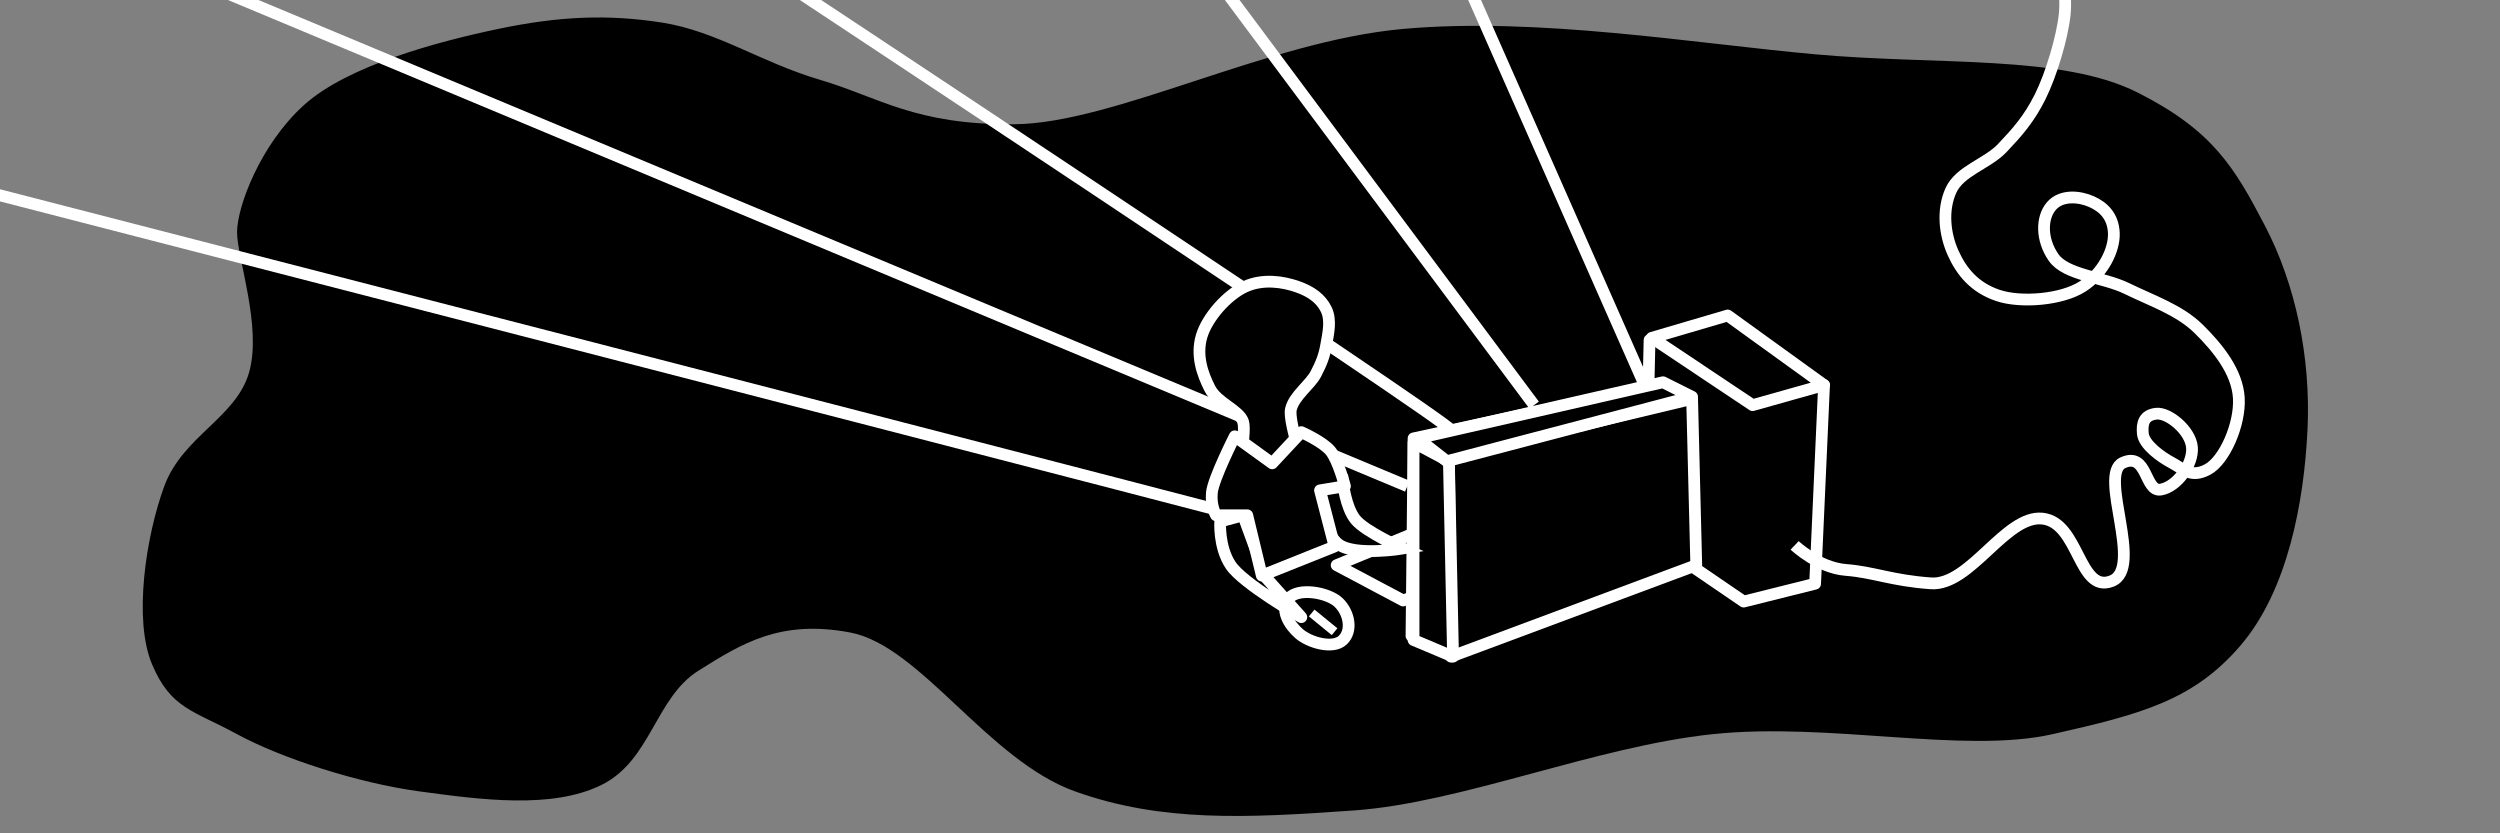 <?xml version="1.0" encoding="UTF-8" standalone="no"?>
<!-- Created with Inkscape (http://www.inkscape.org/) -->

<svg
   xmlns:dc="http://purl.org/dc/elements/1.1/"
   xmlns:cc="http://creativecommons.org/ns#"
   xmlns:rdf="http://www.w3.org/1999/02/22-rdf-syntax-ns#"
   xmlns:svg="http://www.w3.org/2000/svg"
   xmlns="http://www.w3.org/2000/svg"
   xmlns:sodipodi="http://sodipodi.sourceforge.net/DTD/sodipodi-0.dtd"
   xmlns:inkscape="http://www.inkscape.org/namespaces/inkscape"
   width="240mm"
   height="80mm"
   viewBox="0 0 850.394 283.465"
   id="svg2"
   version="1.1"
   inkscape:version="0.91 r13725"
   sodipodi:docname="4.svg">
  <rect x="0" y="0" width="850.394" height="283.465" fill="#808080" stroke="none"/>
  <defs
     id="defs4" />
  <sodipodi:namedview
     id="base"
     pagecolor="#ffffff"
     bordercolor="#666666"
     borderopacity="1.0"
     inkscape:pageopacity="0.0"
     inkscape:pageshadow="2"
     inkscape:zoom="1.317037"
     inkscape:cx="479.03949"
     inkscape:cy="131.57962"
     inkscape:document-units="px"
     inkscape:current-layer="layer1"
     showgrid="false"
     showguides="true"
     fit-margin-top="0"
     fit-margin-left="0"
     fit-margin-right="0"
     fit-margin-bottom="0"
     inkscape:window-width="1280"
     inkscape:window-height="961"
     inkscape:window-x="-8"
     inkscape:window-y="-8"
     inkscape:window-maximized="1" />
  <g
     inkscape:label="Layer 1"
     inkscape:groupmode="layer"
     id="layer1"
     transform="translate(-10.984,-598.992)">
    <path
       style="fill:#000000;fill-rule:evenodd;stroke:none;stroke-width:1px;stroke-linecap:butt;stroke-linejoin:miter;stroke-opacity:1"
       d="m 180.43,608.834 c -20.654,4.334 -51.255,12.499 -66.092,25.934 -14.837,13.436 -22.719,34.579 -22.719,43.224 0,8.645 8.479,32.028 4.131,47.546 -4.348,15.518 -22.645,21.791 -28.915,38.901 -6.27,17.11 -10.523,45.403 -4.131,60.513 6.392,15.11 13.906,15.622 28.915,23.773 15.009,8.151 41.022,16.607 61.961,19.451 20.938,2.844 45.102,6.117 61.961,-2.161 16.859,-8.278 18.343,-29.682 33.046,-38.901 14.703,-9.219 27.801,-17.488 51.634,-12.967 23.833,4.521 46.861,43.447 76.419,54.03 29.557,10.582 58.497,9.076 95.007,6.484 36.509,-2.593 82.056,-21.742 121.857,-25.934 39.801,-4.192 85.369,6.825 115.66,0 30.291,-6.825 48.019,-11.531 64.026,-30.257 16.007,-18.726 21.57,-48.839 22.719,-73.48 1.149,-24.641 -4.143,-49.42 -14.458,-69.158 -10.314,-19.738 -17.623,-32.4 -43.373,-45.385 -25.75,-12.984 -67.809,-9.221 -109.464,-12.967 -41.655,-3.746 -94.539,-12.773 -140.445,-8.645 -45.906,4.128 -98.281,32.154 -132.183,32.418 -33.902,0.264 -46.121,-9.248 -66.092,-15.128 -19.971,-5.88 -35.134,-16.552 -53.699,-19.451 -18.566,-2.899 -35.111,-2.172 -55.765,2.161 z"
       id="path4558"
       inkscape:connector-curvature="0"
       sodipodi:nodetypes="zzzzzzzzzzzzzzzzzzzzzzzzz" />
    <path
       style="fill:#000000;fill-rule:evenodd;stroke:#ffffff;stroke-width:4;stroke-linecap:butt;stroke-linejoin:round;stroke-opacity:1"
       d="m 465.653,791.24 22.627,12.021 89.095,-33.941 -34.648,-9.899 z"
       id="path4685"
       inkscape:connector-curvature="0" />
    <g
       transform="translate(194,-15.123)"
       id="g4536" />
    <path
       style="fill:#000000;fill-rule:evenodd;stroke:#ffffff;stroke-width:4;stroke-linecap:round;stroke-linejoin:round;stroke-opacity:1"
       d="m 572.092,714.656 -1.519,66.057 33.538,22.908 24.297,-6.074 3.037,-67.576"
       id="path4727"
       inkscape:connector-curvature="0"
       sodipodi:nodetypes="ccccc" />
    <path
       style="fill:#000000;fill-rule:evenodd;stroke:#ffffff;stroke-width:4;stroke-linecap:round;stroke-linejoin:round;stroke-opacity:1"
       d="m 572.851,713.897 34.297,22.908 24.297,-6.834 -32.778,-23.667 z"
       id="path4725"
       inkscape:connector-curvature="0"
       sodipodi:nodetypes="ccccc" />
    <path
       style="fill:none;fill-rule:evenodd;stroke:#ffffff;stroke-width:4;stroke-linecap:butt;stroke-linejoin:round;stroke-opacity:1"
       d="m 491.816,748.107 -0.707,67.175 83.439,-31.113 2.121,-54.447 z"
       id="path4665"
       inkscape:connector-curvature="0" />
    <path
       style="fill:#000000;fill-rule:evenodd;stroke:#ffffff;stroke-width:4;stroke-linecap:butt;stroke-linejoin:round;stroke-opacity:1"
       d="m 503.837,754.471 0.707,67.882 83.439,-31.113 -1.414,-56.569 z"
       id="path4677"
       inkscape:connector-curvature="0"
       sodipodi:nodetypes="ccccc" />
    <path
       style="fill:#000000;fill-rule:evenodd;stroke:#ffffff;stroke-width:4;stroke-linecap:butt;stroke-linejoin:round;stroke-opacity:1"
       d="m 491.816,749.521 12.021,6.364 1.414,66.468 -13.435,-5.657 z"
       id="path4679"
       inkscape:connector-curvature="0"
       sodipodi:nodetypes="ccccc" />
    <path
       style="fill:#000000;fill-rule:evenodd;stroke:#ffffff;stroke-width:4;stroke-linecap:butt;stroke-linejoin:round;stroke-opacity:1"
       d="m 493.231,748.107 9.899,7.778 83.439,-21.92 -9.899,-4.95 z"
       id="path4681"
       inkscape:connector-curvature="0"
       sodipodi:nodetypes="ccccc" />
    <path
       style="fill:#000000;fill-rule:evenodd;stroke:#ffffff;stroke-width:4;stroke-linecap:butt;stroke-linejoin:miter;stroke-opacity:1"
       d="m 449.39,802.554 c 3.113,-3.819 13.406,-2.053 16.971,1.414 3.564,3.467 4.742,9.503 1.414,12.728 -3.328,3.225 -11.38,0.881 -14.849,-2.121 -3.47,-3.002 -6.648,-8.202 -3.536,-12.021 z"
       id="path4687"
       inkscape:connector-curvature="0"
       sodipodi:nodetypes="zzzzz" />
    <path
       style="fill:none;fill-rule:evenodd;stroke:#ffffff;stroke-width:3;stroke-linecap:butt;stroke-linejoin:miter;stroke-opacity:1"
       d="m 457.168,807.504 7.778,6.364"
       id="path4689"
       inkscape:connector-curvature="0" />
    <path
       style="fill:none;fill-rule:evenodd;stroke:#ffffff;stroke-width:4;stroke-linecap:butt;stroke-linejoin:miter;stroke-opacity:1"
       d="M 570.305,729.722 508.787,590.422"
       id="path4699"
       inkscape:connector-curvature="0"
       sodipodi:nodetypes="cc" />
    <path
       style="fill:none;fill-rule:evenodd;stroke:#ffffff;stroke-width:4;stroke-linecap:butt;stroke-linejoin:miter;stroke-opacity:1"
       d="M 532.829,736.793 421.106,586.886"
       id="path4701"
       inkscape:connector-curvature="0"
       sodipodi:nodetypes="cc" />
    <path
       style="fill:none;fill-rule:evenodd;stroke:#ffffff;stroke-width:4;stroke-linecap:butt;stroke-linejoin:miter;stroke-opacity:1"
       d="M 477.674,786.291 C 472.017,784.169 -66.091,645.576 -66.091,645.576"
       id="path4703"
       inkscape:connector-curvature="0"
       sodipodi:nodetypes="cc" />
    <path
       style="fill:#000000;fill-rule:evenodd;stroke:#ffffff;stroke-width:4;stroke-linecap:butt;stroke-linejoin:round;stroke-opacity:1"
       d="m 426.055,776.391 c 0,0 -0.617,8.583 3.536,14.849 4.153,6.266 24.042,17.678 24.042,17.678 l -12.021,-13.435 -7.778,-21.213 z"
       id="path4711"
       inkscape:connector-curvature="0"
       sodipodi:nodetypes="czcccc" />
    <path
       style="fill:none;fill-rule:evenodd;stroke:#ffffff;stroke-width:4;stroke-linecap:butt;stroke-linejoin:miter;stroke-opacity:1"
       d="M 489.695,764.37 64.724,586.886"
       id="path4705"
       inkscape:connector-curvature="0"
       sodipodi:nodetypes="cc" />
    <path
       style="fill:none;fill-rule:evenodd;stroke:#ffffff;stroke-width:4;stroke-linecap:butt;stroke-linejoin:miter;stroke-opacity:1"
       d="M 504.544,745.278 C 503.837,742.45 268.371,586.886 268.371,586.886"
       id="path4707"
       inkscape:connector-curvature="0"
       sodipodi:nodetypes="cc" />
    <path
       style="fill:#000000;fill-rule:evenodd;stroke:#ffffff;stroke-width:4;stroke-linecap:butt;stroke-linejoin:miter;stroke-opacity:1"
       d="m 431.005,765.784 c 0,0 4.14,-19.327 2.828,-23.335 -1.312,-4.007 -8.745,-6.281 -11.314,-11.314 -2.569,-5.033 -4.692,-11.198 -2.828,-17.678 1.864,-6.479 8.744,-14.2 14.849,-16.971 6.105,-2.77 12.91,-1.649 17.678,0 4.767,1.649 8.106,4.089 9.899,7.778 1.793,3.689 0.641,8.32 0,12.021 -0.641,3.7 -1.598,6.168 -3.536,9.899 -1.937,3.731 -7.414,7.425 -8.485,12.021 -1.071,4.596 6.364,25.456 6.364,25.456"
       id="path4691"
       inkscape:connector-curvature="0"
       sodipodi:nodetypes="czzzzzzzzzc" />
    <path
       style="fill:#000000;fill-rule:evenodd;stroke:#ffffff;stroke-width:4;stroke-linecap:butt;stroke-linejoin:miter;stroke-opacity:1"
       d="m 467.775,762.956 c 0,0 0.871,8.498 4.243,12.728 3.371,4.23 16.263,9.899 16.263,9.899 0,0 -16.326,2.699 -21.92,-1.414 -5.594,-4.114 -7.071,-18.385 -7.071,-18.385 z"
       id="path4713"
       inkscape:connector-curvature="0"
       sodipodi:nodetypes="czczcc" />
    <path
       style="fill:#000000;fill-rule:evenodd;stroke:#ffffff;stroke-width:4;stroke-linecap:butt;stroke-linejoin:round;stroke-opacity:1"
       d="m 431.005,747.4 12.728,9.192 9.899,-10.607 c 0,0 7.256,3.193 9.899,6.364 2.644,3.171 4.95,12.021 4.95,12.021 l -8.485,1.414 4.95,19.092 -24.749,9.899 -4.95,-20.506 -10.607,-10e-6 c 0,0 -1.905,-3.05 -1.414,-7.778 0.491,-4.728 7.778,-19.092 7.778,-19.092 z"
       id="path4709"
       inkscape:connector-curvature="0"
       sodipodi:nodetypes="ccczcccccczc" />
    <path
       style="fill:none;fill-rule:evenodd;stroke:#ffffff;stroke-width:4;stroke-linecap:butt;stroke-linejoin:miter;stroke-opacity:1"
       d="m 621.445,784.51 c 0,0 8.021,7.624 17.463,8.352 9.442,0.728 15.446,3.597 28.853,4.556 13.407,0.958 25.432,-23.334 37.964,-22.019 12.532,1.314 12.333,25.62 23.538,21.26 11.205,-4.36 -4.717,-36.327 3.796,-40.242 8.513,-3.915 7.36,10.01 12.908,9.111 5.548,-0.898 11.155,-8.688 10.63,-14.426 -0.525,-5.738 -8.032,-11.864 -12.148,-11.389 -4.117,0.475 -4.92,3.156 -4.556,6.834 0.364,3.677 5.991,7.824 9.871,9.871 3.88,2.046 6.42,5.308 12.148,2.278 5.728,-3.03 11.139,-15.355 10.63,-24.297 -0.509,-8.942 -7.13,-17.089 -13.667,-23.538 -6.537,-6.448 -16.056,-9.617 -24.297,-13.667 -8.241,-4.05 -20.81,-4.509 -25.056,-10.63 -4.246,-6.121 -4.146,-13.51 -0.759,-17.463 3.386,-3.953 9.586,-3.341 13.667,-1.519 4.081,1.822 7.331,4.943 7.593,10.63 0.262,5.687 -3.616,13.689 -10.63,18.223 -7.014,4.533 -20.969,5.715 -28.853,3.037 -7.884,-2.678 -12.295,-8.011 -15.186,-14.426 -2.891,-6.415 -3.76,-14.582 -0.759,-21.26 3.001,-6.678 12.378,-9.058 17.463,-14.426 5.086,-5.368 9.112,-9.854 12.908,-17.463 3.796,-7.61 7.564,-20.327 8.352,-28.093 0.788,-7.766 -1.519,-17.463 -1.519,-17.463"
       id="path4729"
       inkscape:connector-curvature="0"
       sodipodi:nodetypes="czzzzzzzzzzzzzzzzzzzzzzzzzc" />
  </g>
</svg>
